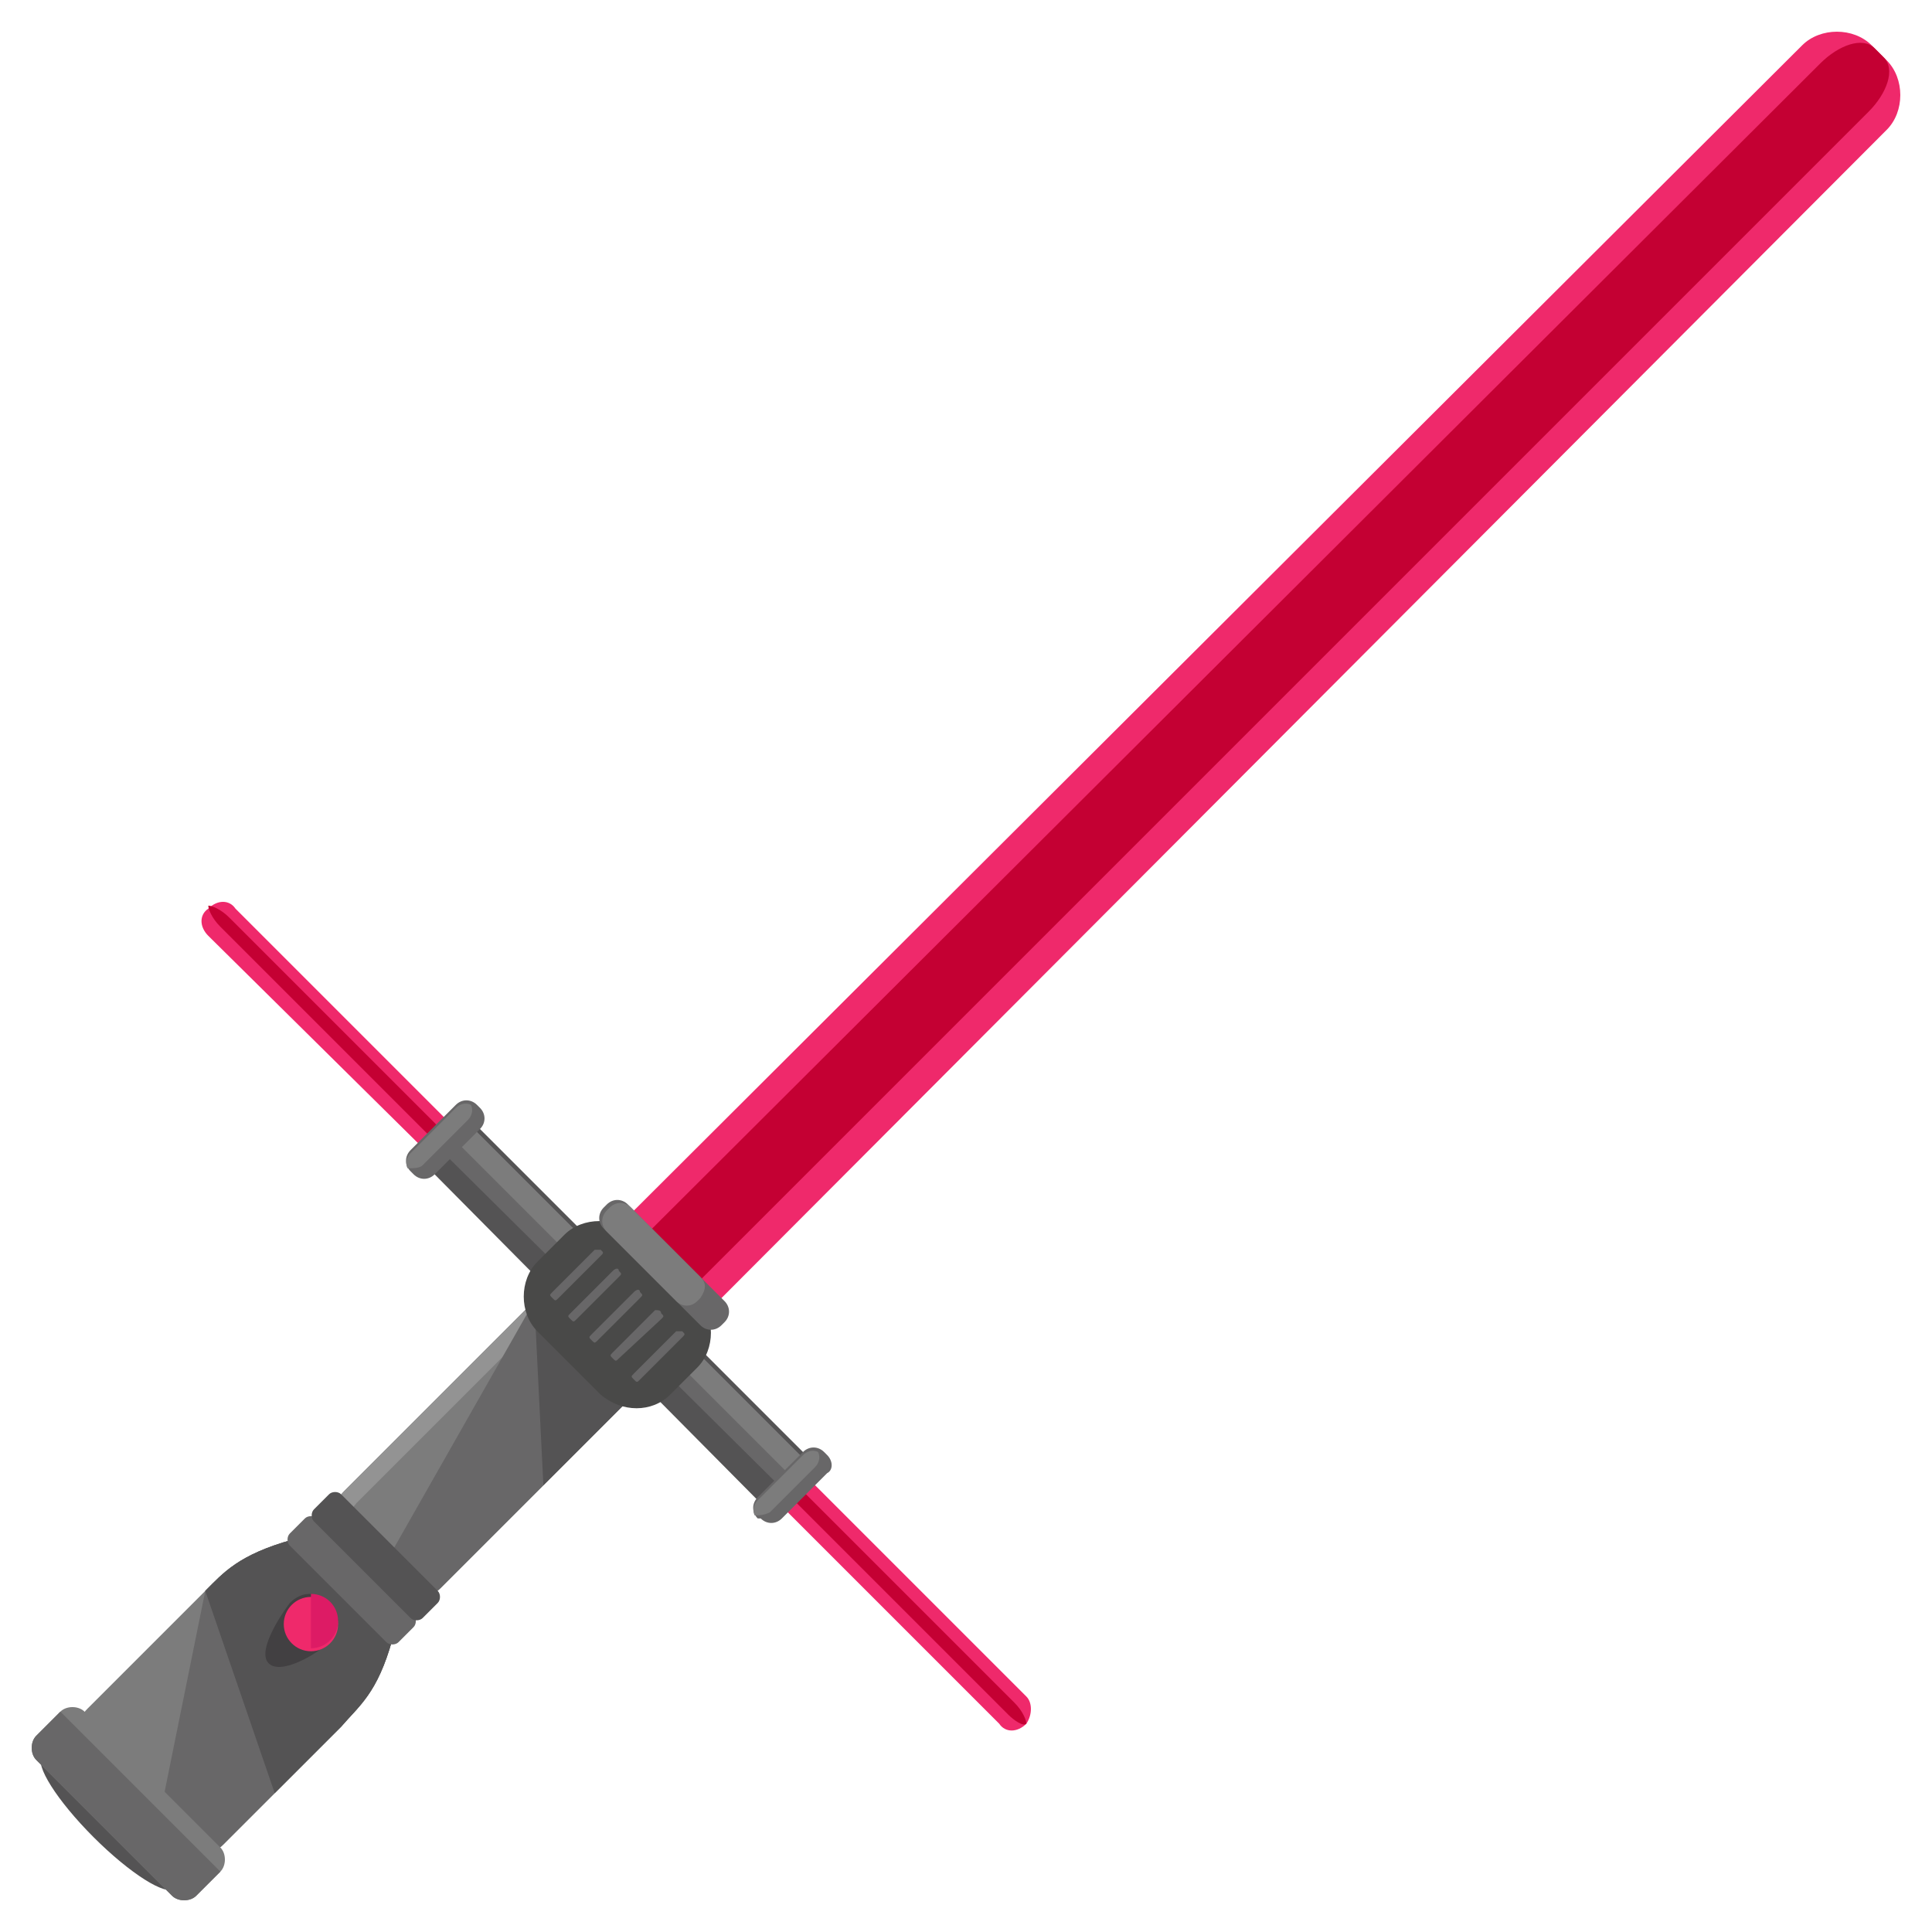 <?xml version="1.0" encoding="utf-8"?>
<!-- Generator: Adobe Illustrator 16.0.0, SVG Export Plug-In . SVG Version: 6.00 Build 0)  -->
<!DOCTYPE svg PUBLIC "-//W3C//DTD SVG 1.1//EN" "http://www.w3.org/Graphics/SVG/1.1/DTD/svg11.dtd">
<svg version="1.1" id="Layer_1" xmlns="http://www.w3.org/2000/svg" xmlns:xlink="http://www.w3.org/1999/xlink" x="0px" y="0px"
	 width="64px" height="64px" viewBox="0 0 64 64" enable-background="new 0 0 64 64" xml:space="preserve">
<g>
	<g>
		<ellipse transform="matrix(0.707 0.707 -0.707 0.707 43.751 15.115)" fill="#545354" cx="3.6" cy="60.4" rx="3.1" ry="0.7"/>
		<g>
			<path fill="#EF296B" d="M16.6,39.7c-0.3,0.3-0.7,0.3-0.9,0L6.9,31c-0.3-0.3-0.3-0.7,0-0.9l0,0c0.3-0.3,0.7-0.3,0.9,0l8.7,8.7
				C16.9,39,16.9,39.4,16.6,39.7L16.6,39.7z"/>
			<path fill="#EF296B" d="M34,57.1c-0.3,0.3-0.7,0.3-0.9,0l-8.7-8.7c-0.3-0.3-0.3-0.7,0-0.9l0,0c0.3-0.3,0.7-0.3,0.9,0l8.7,8.7
				C34.2,56.4,34.2,56.8,34,57.1L34,57.1z"/>
		</g>
		<g>
			<path fill="#C40033" d="M16.6,39.7c-0.1,0.1-0.4-0.1-0.6-0.3l-8.7-8.7C7,30.4,6.9,30.1,6.9,30l0,0C7,30,7.3,30.1,7.6,30.4
				l8.7,8.7C16.5,39.3,16.7,39.6,16.6,39.7L16.6,39.7z"/>
			<path fill="#C40033" d="M34,57.1c-0.1,0.1-0.4-0.1-0.6-0.3L24.6,48c-0.3-0.3-0.4-0.5-0.3-0.6l0,0c0.1-0.1,0.4,0.1,0.6,0.3
				l8.7,8.7C33.9,56.7,34,57,34,57.1L34,57.1z"/>
		</g>
		<path fill="#EF296B" d="M23.8,43.1c-0.6,0.6-1.7,0.6-2.3,0l-0.6-0.6c-0.6-0.6-0.6-1.7,0-2.3L59.7,1.5c0.6-0.6,1.7-0.6,2.3,0
			L62.5,2c0.6,0.6,0.6,1.7,0,2.3L23.8,43.1z"/>
		<path fill="#C40033" d="M23.1,42.5c-0.6,0.6-1.4,0.9-1.8,0.5L21,42.6c-0.4-0.4-0.1-1.2,0.5-1.8L60.3,2.1c0.6-0.6,1.4-0.9,1.8-0.5
			l0.3,0.3c0.4,0.4,0.1,1.2-0.5,1.8L23.1,42.5z"/>
		<path fill="#545354" d="M26.3,49.4c-0.4,0.4-0.5,1-0.9,0.6L14,38.5c-0.4-0.4,0.2-0.5,0.6-0.9l0,0c0.4-0.4,0.5-1,0.9-0.6l11.5,11.5
			C27.3,49,26.7,49,26.3,49.4L26.3,49.4z"/>
		<path fill="#686768" d="M26.9,48.6L15.4,37.1C15.4,37,15.3,37,15.2,37c0,0-0.1,0.1-0.1,0.1c-0.1,0.1-0.2,0.2-0.3,0.3
			c-0.1,0.1-0.1,0.2-0.3,0.3c0,0-0.1,0.1-0.1,0.1c0,0.1,0,0.1,0.1,0.2L26,49.4c0.1,0.1,0.1,0.1,0.2,0.1c0,0,0.1-0.1,0.1-0.1
			c0.1-0.1,0.2-0.2,0.3-0.2c0.1-0.1,0.1-0.2,0.2-0.3c0,0,0.1-0.1,0.1-0.1C27,48.7,27,48.6,26.9,48.6z"/>
		<path fill="#7C7C7C" d="M26.9,48.9c0,0,0.1-0.1,0.1-0.1c0-0.1,0-0.1-0.1-0.2L15.4,37.1C15.4,37,15.3,37,15.2,37
			c0,0-0.1,0.1-0.1,0.1c0,0-0.1,0.1-0.1,0.1c0,0-0.1,0.1-0.1,0.1c0,0-0.1,0.1-0.1,0.1c0,0.1,0,0.1,0.1,0.2l11.5,11.5
			c0.1,0.1,0.1,0.1,0.2,0.1c0,0,0.1-0.1,0.1-0.1c0,0,0.1-0.1,0.1-0.1C26.8,49,26.9,48.9,26.9,48.9z"/>
		<path fill="#7C7C7C" d="M14.6,52.6c-0.6,0.6-1.7,0.6-2.3,0l-0.9-0.9c-0.6-0.6-0.6-1.7,0-2.3l6.3-6.3c0.6-0.6,1.7-0.6,2.3,0
			l0.9,0.9c0.6,0.6,0.6,1.7,0,2.3L14.6,52.6z"/>
		<path fill="#7C7C7C" d="M14.6,52.6c-0.6,0.6-1.7,0.6-2.3,0l-0.9-0.9c-0.6-0.6-0.6-1.7,0-2.3l6.3-6.3c0.6-0.6,1.7-0.6,2.3,0
			l0.9,0.9c0.6,0.6,0.6,1.7,0,2.3L14.6,52.6z"/>
		<path fill="#939393" d="M11.8,49.8l6.3-6.3c0.6-0.6,1.7-0.6,2.3,0L21,44c0,0,0,0,0,0L20,43.1c-0.6-0.6-1.7-0.6-2.3,0l-6.3,6.3
			c-0.6,0.6-0.6,1.7,0,2.3l0.4,0.4C11.2,51.5,11.2,50.5,11.8,49.8z"/>
		<path fill="#686768" d="M17.7,43.1c0.6-0.6,1.7-0.6,2.3,0l0.9,0.9c0.6,0.6,0.6,1.7,0,2.3l-6.3,6.3c-0.6,0.6-1.7,0.6-2.3,0"/>
		<path fill="#545354" d="M17.7,43.1c0.6-0.6,1.7-0.6,2.3,0l0.9,0.9c0.6,0.6,0.6,1.7,0,2.3L18,49.2"/>
		<path fill="#7C7C7C" d="M7.4,61.1c-0.6,0.6-1.7,0.6-2.3,0l-2.2-2.2c-0.6-0.6-0.6-1.7,0-2.3l3.9-3.9c0.6-0.6,1.1-1.2,2.9-1.7
			l3.3,3.3c-0.5,1.8-1.1,2.2-1.7,2.9L7.4,61.1z"/>
		<path fill="#686768" d="M6.8,52.7c0.6-0.6,1.1-1.2,2.9-1.7l3.3,3.3c-0.5,1.8-1.1,2.2-1.7,2.9l-3.9,3.9c-0.6,0.6-1.7,0.6-2.3,0"/>
		<path fill="#545354" d="M6.8,52.7c0.6-0.6,1.1-1.2,2.9-1.7l3.3,3.3c-0.5,1.8-1.1,2.2-1.7,2.9l-2.2,2.2"/>
		<path fill="#7C7C7C" d="M6.5,62.8c-0.2,0.2-0.6,0.2-0.8,0l-4.5-4.5c-0.2-0.2-0.2-0.6,0-0.8L2,56.7c0.2-0.2,0.6-0.2,0.8,0l4.5,4.5
			c0.2,0.2,0.2,0.6,0,0.8L6.5,62.8z"/>
		<path fill="#686768" d="M7.3,62l-0.8,0.8c-0.2,0.2-0.6,0.2-0.8,0l-4.5-4.5c-0.2-0.2-0.2-0.6,0-0.8L2,56.7"/>
		<path fill="#686768" d="M13.2,54.4c-0.1,0.1-0.3,0.1-0.4,0l-3.2-3.2c-0.1-0.1-0.1-0.3,0-0.4l0.5-0.5c0.1-0.1,0.3-0.1,0.4,0
			l3.2,3.2c0.1,0.1,0.1,0.3,0,0.4L13.2,54.4z"/>
		<path fill="#545354" d="M14,53.6c-0.1,0.1-0.3,0.1-0.4,0l-3.2-3.2c-0.1-0.1-0.1-0.3,0-0.4l0.5-0.5c0.1-0.1,0.3-0.1,0.4,0l3.2,3.2
			c0.1,0.1,0.1,0.3,0,0.4L14,53.6z"/>
		<path fill="#494948" d="M22.2,46.2c-0.6,0.6-1.6,0.6-2.3,0l-2.1-2.1c-0.6-0.6-0.6-1.7,0-2.3l0.9-0.9c0.6-0.6,1.7-0.6,2.3,0
			l2.1,2.1c0.6,0.6,0.6,1.7,0,2.3L22.2,46.2z"/>
		<path fill="#686768" d="M23.9,43.9c-0.2,0.2-0.5,0.2-0.7,0l-3.2-3.2c-0.2-0.2-0.2-0.5,0-0.7l0.1-0.1c0.2-0.2,0.5-0.2,0.7,0
			l3.2,3.2c0.2,0.2,0.2,0.5,0,0.7L23.9,43.9z"/>
		<path fill="#7C7C7C" d="M23.2,42.3l-2.3-2.3c-0.2-0.2-0.5-0.2-0.7,0l-0.1,0.1c-0.2,0.2-0.2,0.5,0,0.7l2.3,2.3
			c0.2,0.2,0.5,0.2,0.7,0l0.1-0.1C23.4,42.7,23.4,42.5,23.2,42.3z"/>
		<g>
			<path fill="#686768" d="M13.6,38.8c-0.2-0.2-0.2-0.5,0-0.7l1.5-1.5c0.2-0.2,0.5-0.2,0.7,0l0.1,0.1c0.2,0.2,0.2,0.5,0,0.7
				l-1.5,1.5c-0.2,0.2-0.5,0.2-0.7,0L13.6,38.8z"/>
			<path fill="#7C7C7C" d="M14,38.6l1.5-1.5c0.1-0.1,0.2-0.3,0.1-0.5c-0.2-0.1-0.4,0-0.5,0.1l-1.5,1.5c-0.1,0.1-0.2,0.3-0.1,0.5
				C13.7,38.7,13.9,38.7,14,38.6z"/>
			<path fill="#686768" d="M25.1,50.3c-0.2-0.2-0.2-0.5,0-0.7l1.5-1.5c0.2-0.2,0.5-0.2,0.7,0l0.1,0.1c0.2,0.2,0.2,0.5,0,0.6
				l-1.5,1.5c-0.2,0.2-0.5,0.2-0.7,0L25.1,50.3z"/>
			<path fill="#7C7C7C" d="M25.5,50.1l1.5-1.5c0.1-0.1,0.2-0.3,0.1-0.5c-0.2-0.1-0.4,0-0.5,0.1l-1.5,1.5c-0.1,0.1-0.2,0.3-0.1,0.5
				C25.1,50.2,25.3,50.2,25.5,50.1z"/>
		</g>
		<path fill="#424042" d="M10.9,54.4c-0.4,0.4-1.6,1.1-2,0.7c-0.4-0.4,0.4-1.6,0.7-2c0.4-0.4,0.9-0.4,1.3,0
			C11.3,53.5,11.3,54,10.9,54.4z"/>
		<circle fill="#EF296B" cx="10.3" cy="53.8" r="0.9"/>
		<path fill="#DD1B65" d="M10.3,52.8c0.5,0,0.9,0.4,0.9,0.9c0,0.5-0.4,0.9-0.9,0.9"/>
	</g>
	<g>
		<path fill="#686768" d="M19.9,41.4c0.1,0.1,0.1,0.1,0,0.2L18.5,43c-0.1,0.1-0.1,0.1-0.2,0l0,0c-0.1-0.1-0.1-0.1,0-0.2l1.4-1.4
			C19.7,41.4,19.8,41.4,19.9,41.4L19.9,41.4z"/>
		<path fill="#686768" d="M20.5,42.1c0.1,0.1,0.1,0.1,0,0.2l-1.4,1.4c-0.1,0.1-0.1,0.1-0.2,0l0,0c-0.1-0.1-0.1-0.1,0-0.2l1.4-1.4
			C20.4,42,20.5,42,20.5,42.1L20.5,42.1z"/>
		<path fill="#686768" d="M21.2,42.8c0.1,0.1,0.1,0.1,0,0.2l-1.4,1.4c-0.1,0.1-0.1,0.1-0.2,0l0,0c-0.1-0.1-0.1-0.1,0-0.2l1.4-1.4
			C21.1,42.7,21.2,42.7,21.2,42.8L21.2,42.8z"/>
		<path fill="#686768" d="M21.9,43.5c0.1,0.1,0.1,0.1,0,0.2L20.5,45c-0.1,0.1-0.1,0.1-0.2,0l0,0c-0.1-0.1-0.1-0.1,0-0.2l1.4-1.4
			C21.8,43.4,21.9,43.4,21.9,43.5L21.9,43.5z"/>
		<path fill="#686768" d="M22.6,44.1c0.1,0.1,0.1,0.1,0,0.2l-1.4,1.4c-0.1,0.1-0.1,0.1-0.2,0l0,0c-0.1-0.1-0.1-0.1,0-0.2l1.4-1.4
			C22.5,44.1,22.5,44.1,22.6,44.1L22.6,44.1z"/>
	</g>
</g>
</svg>
